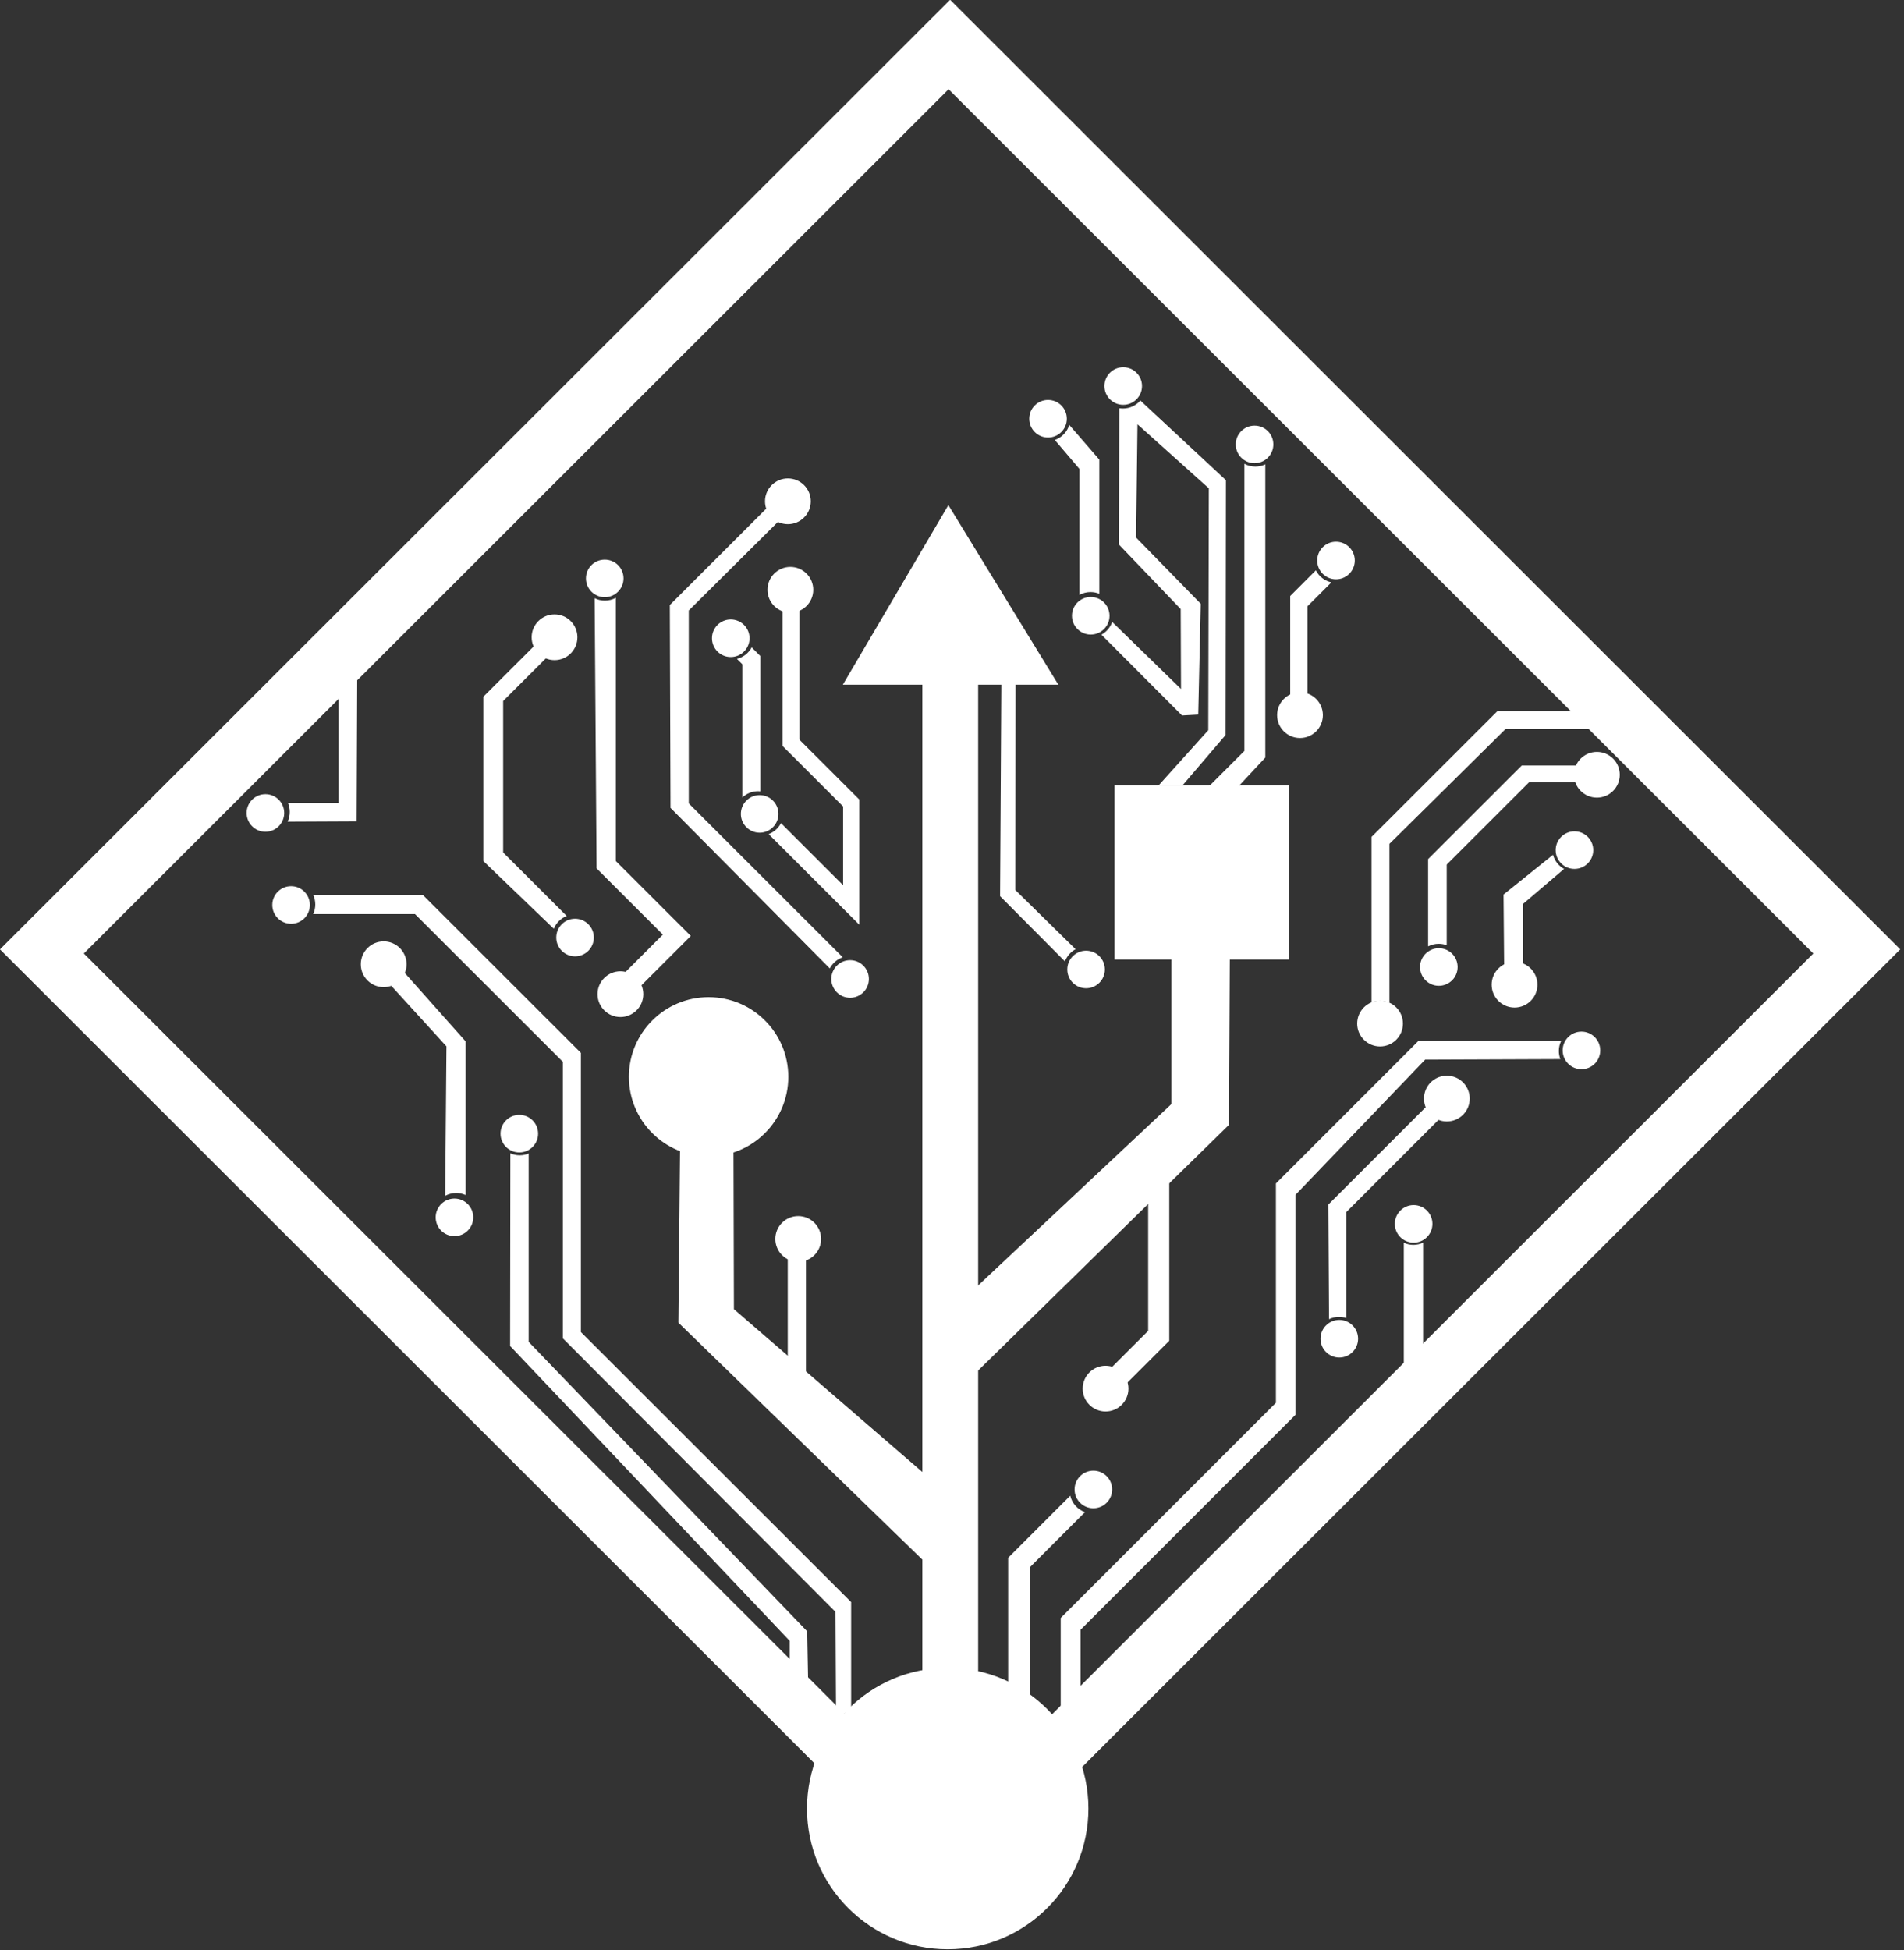 <?xml version="1.0" encoding="UTF-8" standalone="no"?>
<!DOCTYPE svg PUBLIC "-//W3C//DTD SVG 1.1//EN" "http://www.w3.org/Graphics/SVG/1.1/DTD/svg11.dtd">
<svg width="100%" height="100%" viewBox="0 0 458 469" version="1.1" xmlns="http://www.w3.org/2000/svg" xmlns:xlink="http://www.w3.org/1999/xlink" xml:space="preserve" xmlns:serif="http://www.serif.com/" style="fill-rule:evenodd;clip-rule:evenodd;stroke-linejoin:round;stroke-miterlimit:2;">
    <rect x="0" y="0" width="458" height="469" fill="#333333" stroke="none"/>
    <g transform="matrix(1,0,0,1,-10.164,-14.553)">
        <g transform="matrix(0.94,0,0,0.857,-284.252,-136.698)">
            <g transform="matrix(0.905,0,0,0.992,-7.968,4.305)">
                <circle cx="463.378" cy="446.361" r="6.471" style="fill:white;"/>
            </g>
        </g>
        <g transform="matrix(0.94,0,0,0.857,-284.252,-136.698)">
            <g transform="matrix(0.905,0,0,0.992,264.102,42.005)">
                <circle cx="463.378" cy="446.361" r="6.471" style="fill:white;"/>
            </g>
        </g>
        <g transform="matrix(0.94,0,0,0.857,-284.252,-136.698)">
            <g transform="matrix(0.905,0,0,0.992,281.424,10.041)">
                <circle cx="463.378" cy="446.361" r="6.471" style="fill:white;"/>
            </g>
        </g>
        <g transform="matrix(0.94,0,0,0.857,-284.252,-136.698)">
            <g transform="matrix(0.905,0,0,0.992,302.5,-48.871)">
                <circle cx="463.378" cy="446.361" r="6.471" style="fill:white;"/>
            </g>
        </g>
        <g transform="matrix(0.94,0,0,0.857,-284.252,-136.698)">
            <g transform="matrix(0.905,0,0,0.992,226.52,-65.603)">
                <circle cx="463.378" cy="446.361" r="6.471" style="fill:white;"/>
            </g>
        </g>
        <g transform="matrix(0.94,0,0,0.857,-284.252,-136.698)">
            <g transform="matrix(0.905,0,0,0.992,96.107,-100.784)">
                <circle cx="463.378" cy="446.361" r="6.471" style="fill:white;"/>
            </g>
        </g>
        <g transform="matrix(0.94,0,0,0.857,-284.252,-136.698)">
            <g transform="matrix(0.905,0,0,0.992,95.472,-125.616)">
                <circle cx="463.378" cy="446.361" r="6.471" style="fill:white;"/>
            </g>
        </g>
        <g transform="matrix(0.94,0,0,0.857,-284.252,-136.698)">
            <g transform="matrix(0.905,0,0,0.992,35.755,-87.462)">
                <circle cx="463.378" cy="446.361" r="6.471" style="fill:white;"/>
            </g>
        </g>
        <g transform="matrix(0.94,0,0,0.857,-284.252,-136.698)">
            <g transform="matrix(0.905,0,0,0.992,52.613,12.698)">
                <circle cx="463.378" cy="446.361" r="6.471" style="fill:white;"/>
            </g>
        </g>
        <g transform="matrix(0.94,0,0,0.857,-284.252,-136.698)">
            <g transform="matrix(0.905,0,0,0.992,98.113,81.397)">
                <circle cx="463.378" cy="446.361" r="6.471" style="fill:white;"/>
            </g>
        </g>
        <g transform="matrix(0.94,0,0,0.857,-284.252,-136.698)">
            <g transform="matrix(1.064,0,0,1.166,-18.888,-60.561)">
                <path d="M424.113,490.934C423.419,490.617 422.647,490.441 421.834,490.441C420.875,490.441 419.974,490.686 419.189,491.118L419.493,455.148L405.694,439.992L408.996,436.947L424.113,453.958L424.113,490.934Z" style="fill:white;"/>
            </g>
        </g>
        <g transform="matrix(0.94,0,0,0.857,-284.252,-136.698)">
            <g transform="matrix(1.064,0,0,1.166,-18.888,-60.561)">
                <path d="M641.982,444.589L641.982,404.742L672.298,374.425L691.515,374.425L695.822,378.733L674.253,378.733L646.289,406.405L646.289,444.672C645.602,444.363 644.84,444.191 644.038,444.191C643.311,444.191 642.617,444.333 641.982,444.589Z" style="fill:white;"/>
            </g>
        </g>
        <g transform="matrix(0.94,0,0,0.857,-284.252,-136.698)">
            <g transform="matrix(1.064,0,0,1.166,-18.888,-60.561)">
                <path d="M571.745,346.483L571.745,316.18L565.813,309.197C567.477,308.619 568.78,307.264 569.285,305.567L576.516,313.927L576.516,346.214C575.867,345.945 575.155,345.796 574.408,345.796C573.442,345.796 572.534,346.045 571.745,346.483Z" style="fill:white;"/>
            </g>
        </g>
        <g transform="matrix(0.94,0,0,0.857,-284.252,-136.698)">
            <g transform="matrix(1.064,0,0,1.166,-18.888,-60.561)">
                <path d="M448.413,423.759C447.003,424.313 445.876,425.434 445.313,426.84L428.368,410.547L428.368,370.995L441,358.363L443.899,361.262L433.131,372.03L433.131,408.476L448.413,423.759Z" style="fill:white;"/>
            </g>
        </g>
        <g transform="matrix(0.94,0,0,0.857,-284.252,-136.698)">
            <g transform="matrix(1.064,0,0,1.166,-18.888,-60.561)">
                <path d="M381.382,396.572L393.564,396.572L393.564,370.533L398.032,366.064L397.89,400.983L381.292,401.062C381.628,400.35 381.816,399.555 381.816,398.716C381.816,397.956 381.661,397.231 381.382,396.572Z" style="fill:white;"/>
            </g>
        </g>
        <g transform="matrix(0.94,0,0,0.857,-284.252,-136.698)">
            <g transform="matrix(1.064,0,0,1.166,-19.247,-60.87)">
                <path d="M571.141,432.027C569.969,432.658 569.051,433.703 568.583,434.965L552.984,419.261L553.289,367.534L556.716,367.534L556.648,417.773L571.141,432.027Z" style="fill:white;"/>
            </g>
        </g>
        <g transform="matrix(0.94,0,0,0.857,-284.252,-136.698)">
            <g transform="matrix(1.064,0,0,1.166,-18.888,-60.561)">
                <path d="M492.904,359.117L494.999,361.212L494.999,393.766C494.815,393.747 494.629,393.738 494.44,393.738C492.975,393.738 491.643,394.311 490.656,395.246L490.656,363.179L489.357,361.88C490.894,361.503 492.178,360.481 492.904,359.117Z" style="fill:white;"/>
            </g>
        </g>
        <g transform="matrix(0.94,0,0,0.857,-284.252,-136.698)">
            <g transform="matrix(1.064,0,0,1.166,-19.029,-59.942)">
                <path d="M514.939,433.174C513.59,433.635 512.476,434.606 511.827,435.857L473.515,397.217L473.349,348.388L496.708,325.03L499.707,328.029L477.905,349.708L477.905,396.14L514.939,433.174Z" style="fill:white;"/>
            </g>
        </g>
        <g transform="matrix(0.94,0,0,0.857,-284.252,-136.698)">
            <g transform="matrix(1.064,0,0,1.166,-18.888,-60.561)">
                <rect x="580.18" y="392.341" width="41.901" height="41.901" style="fill:white;"/>
            </g>
        </g>
        <g transform="matrix(0.94,0,0,0.857,-284.252,-136.698)">
            <g transform="matrix(1.064,0,0,1.166,-18.888,-60.561)">
                <path d="M514.829,368.097L566.656,368.091L540.211,324.875L514.829,368.097Z" style="fill:white;"/>
            </g>
        </g>
        <g transform="matrix(0.94,0,0,0.857,-284.252,-136.698)">
            <g transform="matrix(1.13,0,0,1.166,-54.658,-62.33)">
                <rect x="534.419" y="368.069" width="12.639" height="244.693" style="fill:white;"/>
            </g>
        </g>
        <g transform="matrix(0.94,0,0,0.857,-284.252,-136.698)">
            <g transform="matrix(0.833,-0.913,0.833,0.913,-296.891,339.23)">
                <path d="M601.304,422.985L601.304,714.869L309.42,714.869L309.42,422.985L601.304,422.985ZM587.312,436.505L321.662,436.505L321.662,702.155L587.312,702.155L587.312,436.505Z" style="fill:white;"/>
            </g>
        </g>
        <g transform="matrix(0.94,0,0,0.857,-284.252,-136.698)">
            <g transform="matrix(1.064,0,0,1.166,-18.888,-60.561)">
                <path d="M387.452,418.712L413.83,418.712L451.829,456.711L451.829,523.908L516.825,588.904L516.825,614.867L513.197,616.599L513.064,591.262L447.504,525.437L447.504,458.885L411.927,423.307L387.44,423.307C387.766,422.605 387.948,421.822 387.948,420.997C387.948,420.182 387.771,419.408 387.452,418.712Z" style="fill:white;"/>
            </g>
        </g>
        <g transform="matrix(1,0,0,1,-302,-188.623)">
            <g transform="matrix(0.965,0,0,0.965,9.511,11.955)">
                <circle cx="549.866" cy="648.913" r="35.073" style="fill:white;"/>
            </g>
        </g>
        <g transform="matrix(1,0,0,1,-302,-188.623)">
            <path d="M573.156,566.857L559.847,580.166L559.847,617.181L554.67,608.898L554.67,577.836L569.609,562.898C570.034,564.745 571.39,566.239 573.156,566.857Z" style="fill:white;"/>
        </g>
        <g transform="matrix(1,0,0,1,-302,-188.623)">
            <path d="M687.5,457.897L654.98,458.026L623.772,490.56L623.772,543.462L572.084,595.15L572.084,614.645L567.311,616.262L567.311,592.319L619.081,540.55L619.081,487.809L653.378,453.512L687.706,453.512C687.344,454.245 687.141,455.069 687.141,455.941C687.141,456.63 687.268,457.289 687.5,457.897Z" style="fill:white;"/>
        </g>
        <g transform="matrix(1,0,0,1,-302,-188.623)">
            <path d="M635.998,520.185C635.45,520.002 634.864,519.903 634.255,519.903C633.398,519.903 632.587,520.099 631.863,520.449L631.691,492.886L656.043,468.534L659.108,471.599L635.998,494.709L635.998,520.185Z" style="fill:white;"/>
        </g>
        <g transform="matrix(0.94,0,0,0.857,-284.252,-136.698)">
            <g transform="matrix(1.064,0,0,1.166,-18.888,-60.561)">
                <path d="M546.201,513.788L593.829,469.059L593.829,432.199L607.911,432.199L607.704,474.029L545.166,535.324" style="fill:white;"/>
            </g>
        </g>
        <g transform="matrix(0.94,0,0,0.857,-284.252,-136.698)">
            <g transform="matrix(1.064,0,0,1.166,-18.888,-60.561)">
                <path d="M654.387,502.399L654.387,530.989L649.748,532.645L649.748,502.416C650.449,502.739 651.228,502.92 652.049,502.92C652.885,502.92 653.677,502.733 654.387,502.399Z" style="fill:white;"/>
            </g>
        </g>
        <g transform="matrix(0.94,0,0,0.857,-284.252,-136.698)">
            <g transform="matrix(1.064,0,0,1.166,-18.888,-60.561)">
                <path d="M534.417,579.133L475.276,521.648L475.69,478.576L488.529,478.576L488.632,518.397L537.668,560.807" style="fill:white;"/>
            </g>
        </g>
        <g transform="matrix(0.94,0,0,0.857,-284.252,-136.698)">
            <g transform="matrix(1.064,0,0,1.166,-21.643,-66.599)">
                <circle cx="485.134" cy="467.65" r="19.171" style="fill:white;"/>
            </g>
        </g>
        <g transform="matrix(0.94,0,0,0.857,-284.252,-136.698)">
            <g transform="matrix(1.064,0,0,1.166,-19.311,-59.943)">
                <path d="M501.977,530.976L501.977,505.001L506.351,505.001L506.351,538.663L501.977,530.976Z" style="fill:white;"/>
            </g>
        </g>
        <g transform="matrix(0.94,0,0,0.857,-284.252,-136.698)">
            <g transform="matrix(1.064,0,0,1.166,-18.888,-60.561)">
                <path d="M579.611,352.992L596.163,369.137L596.089,349.9L581.216,334.348L581.322,301.584L581.373,301.562C581.644,301.603 581.921,301.624 582.203,301.624C583.875,301.624 585.373,300.877 586.383,299.7L606.966,318.876L606.881,380.212L596.428,392.446L590.68,392.446L602.718,379.051L602.851,320.834L585.693,305.425L585.359,332.687L600.91,348.62L600.306,375.293L596.408,375.505L577.016,356.056C578.224,355.402 579.16,354.309 579.611,352.992Z" style="fill:white;"/>
            </g>
        </g>
        <g transform="matrix(0.94,0,0,0.857,-284.252,-136.698)">
            <g transform="matrix(1.064,0,0,1.166,-18.888,-60.561)">
                <path d="M616.437,315.056L616.437,385.64L609.215,393.393L602.257,393.194L611.401,384.049L611.401,314.924C612.187,315.356 613.089,315.602 614.048,315.602C614.904,315.602 615.715,315.406 616.437,315.056Z" style="fill:white;"/>
            </g>
        </g>
        <g transform="matrix(0.94,0,0,0.857,-284.252,-136.698)">
            <g transform="matrix(1.064,0,0,1.166,-19.953,-60.561)">
                <path d="M633.331,343.47L627.569,349.232L627.569,371.762L623.427,371.928L623.427,346.747L629.603,340.571C630.337,342.025 631.699,343.11 633.331,343.47Z" style="fill:white;"/>
            </g>
        </g>
        <g transform="matrix(0.94,0,0,0.857,-284.252,-136.698)">
            <g transform="matrix(1.064,0,0,1.166,-18.888,-60.561)">
                <path d="M660.067,430.805C659.466,430.58 658.817,430.458 658.139,430.458C657.221,430.458 656.355,430.683 655.594,431.081L655.594,410.07L678.124,387.54L692.536,387.54L692.536,391.598L679.863,391.598L660.067,411.395L660.067,430.805Z" style="fill:white;"/>
            </g>
        </g>
        <g transform="matrix(0.94,0,0,0.857,-284.252,-136.698)">
            <g transform="matrix(1.064,0,0,1.166,-18.888,-60.561)">
                <path d="M685.632,409.042C686.023,410.502 687.001,411.724 688.296,412.438L678.455,420.838L678.455,436.907L673.889,436.907L673.734,418.601L685.632,409.042Z" style="fill:white;"/>
            </g>
        </g>
        <g transform="matrix(0.94,0,0,0.857,-284.252,-136.698)">
            <g transform="matrix(1.064,0,0,1.166,-18.888,-60.561)">
                <path d="M588.262,491.732L588.262,523.622L578.737,533.148L582.464,536.875L593.336,526.003L593.336,484.484" style="fill:white;"/>
            </g>
        </g>
        <g transform="matrix(0.94,0,0,0.857,-284.252,-136.698)">
            <g transform="matrix(1.064,0,0,1.166,-18.888,-60.561)">
                <path d="M439.27,480.931L439.27,526.266L506.26,595.947L506.546,611.408L502.041,606.638L502.041,598.225L434.805,527.262L434.869,480.892C435.555,481.199 436.315,481.37 437.115,481.37C437.88,481.37 438.608,481.214 439.27,480.931Z" style="fill:white;"/>
            </g>
        </g>
        <g transform="matrix(0.94,0,0,0.857,-284.252,-136.698)">
            <g transform="matrix(0.905,0,0,0.992,176.765,123.399)">
                <circle cx="463.378" cy="446.361" r="6.471" style="fill:white;"/>
            </g>
        </g>
        <g transform="matrix(0.94,0,0,0.857,-284.252,-136.698)">
            <g transform="matrix(1.064,0,0,1.166,-18.888,-60.561)">
                <path d="M496.986,404.062C498.271,403.578 499.328,402.627 499.949,401.417L514.898,416.366L514.898,397.414L500.32,382.836L500.32,349.305L504.397,349.305L504.397,381.345L518.791,395.739L518.791,425.867L496.986,404.062Z" style="fill:white;"/>
            </g>
        </g>
        <g transform="matrix(0.94,0,0,0.857,-284.252,-136.698)">
            <g transform="matrix(1.064,0,0,1.166,-18.888,-60.561)">
                <path d="M460.233,347.184L460.233,410.547L478.261,428.575L465.539,441.298L462.018,437.778L471.544,428.252L455.599,412.307L455.138,347.28C455.877,347.65 456.711,347.858 457.593,347.858C458.55,347.858 459.449,347.613 460.233,347.184Z" style="fill:white;"/>
            </g>
        </g>
        <g transform="matrix(0.94,0,0,0.857,-284.252,-136.698)">
            <g transform="matrix(0.905,0,0,0.992,247.011,20.954)">
                <circle cx="463.378" cy="446.361" r="6.471" style="fill:white;"/>
            </g>
        </g>
        <g transform="matrix(0.94,0,0,0.857,-284.252,-136.698)">
            <g transform="matrix(0.743,0,0,0.815,123.67,-24.975)">
                <circle cx="463.378" cy="446.361" r="6.471" style="fill:white;"/>
            </g>
        </g>
        <g transform="matrix(0.94,0,0,0.857,-284.252,-136.698)">
            <g transform="matrix(0.743,0,0,0.815,155.919,-8.181)">
                <circle cx="463.378" cy="446.361" r="6.471" style="fill:white;"/>
            </g>
        </g>
        <g transform="matrix(0.94,0,0,0.857,-284.252,-136.698)">
            <g transform="matrix(0.743,0,0,0.815,248.039,-14.486)">
                <circle cx="463.378" cy="446.361" r="6.471" style="fill:white;"/>
            </g>
        </g>
        <g transform="matrix(0.94,0,0,0.857,-284.252,-136.698)">
            <g transform="matrix(0.743,0,0,0.815,163.315,41.12)">
                <circle cx="463.378" cy="446.361" r="6.471" style="fill:white;"/>
            </g>
        </g>
        <g transform="matrix(0.94,0,0,0.857,-284.252,-136.698)">
            <g transform="matrix(0.743,0,0,0.815,36.839,40.855)">
                <circle cx="463.378" cy="446.361" r="6.471" style="fill:white;"/>
            </g>
        </g>
        <g transform="matrix(0.94,0,0,0.857,-284.252,-136.698)">
            <g transform="matrix(0.743,0,0,0.815,43.409,66.674)">
                <circle cx="463.378" cy="446.361" r="6.471" style="fill:white;"/>
            </g>
        </g>
        <g transform="matrix(0.94,0,0,0.857,-284.252,-136.698)">
            <g transform="matrix(0.743,0,0,0.815,85.213,154.34)">
                <circle cx="463.378" cy="446.361" r="6.471" style="fill:white;"/>
            </g>
        </g>
        <g transform="matrix(0.94,0,0,0.857,-284.252,-136.698)">
            <g transform="matrix(0.743,0,0,0.815,101.808,130.855)">
                <circle cx="463.378" cy="446.361" r="6.471" style="fill:white;"/>
            </g>
        </g>
        <g transform="matrix(0.94,0,0,0.857,-284.252,-136.698)">
            <g transform="matrix(0.743,0,0,0.815,116.073,75.81)">
                <circle cx="463.378" cy="446.361" r="6.471" style="fill:white;"/>
            </g>
        </g>
        <g transform="matrix(0.94,0,0,0.857,-284.252,-136.698)">
            <g transform="matrix(0.743,0,0,0.815,186.459,87.441)">
                <circle cx="463.378" cy="446.361" r="6.471" style="fill:white;"/>
            </g>
        </g>
        <g transform="matrix(0.94,0,0,0.857,-284.252,-136.698)">
            <g transform="matrix(0.743,0,0,0.815,246.845,84.775)">
                <circle cx="463.378" cy="446.361" r="6.471" style="fill:white;"/>
            </g>
        </g>
        <g transform="matrix(0.94,0,0,0.857,-284.252,-136.698)">
            <g transform="matrix(0.743,0,0,0.815,310.803,-29.997)">
                <circle cx="463.378" cy="446.361" r="6.471" style="fill:white;"/>
            </g>
        </g>
        <g transform="matrix(0.94,0,0,0.857,-284.252,-136.698)">
            <g transform="matrix(0.743,0,0,0.815,289.959,-62.583)">
                <circle cx="463.378" cy="446.361" r="6.471" style="fill:white;"/>
            </g>
        </g>
        <g transform="matrix(0.94,0,0,0.857,-284.252,-136.698)">
            <g transform="matrix(0.743,0,0,0.815,256.351,-78.964)">
                <circle cx="463.378" cy="446.361" r="6.471" style="fill:white;"/>
            </g>
        </g>
        <g transform="matrix(0.94,0,0,0.857,-284.252,-136.698)">
            <g transform="matrix(0.743,0,0,0.815,237.111,-69.783)">
                <circle cx="463.378" cy="446.361" r="6.471" style="fill:white;"/>
            </g>
        </g>
        <g transform="matrix(0.94,0,0,0.857,-284.252,-136.698)">
            <g transform="matrix(0.743,0,0,0.815,371.827,51.283)">
                <circle cx="463.378" cy="446.361" r="6.471" style="fill:white;"/>
            </g>
        </g>
        <g transform="matrix(0.94,0,0,0.857,-284.252,-136.698)">
            <g transform="matrix(0.743,0,0,0.815,337.118,84.084)">
                <circle cx="463.378" cy="446.361" r="6.471" style="fill:white;"/>
            </g>
        </g>
        <g transform="matrix(0.94,0,0,0.857,-284.252,-136.698)">
            <g transform="matrix(0.743,0,0,0.815,373.616,107.493)">
                <circle cx="463.378" cy="446.361" r="6.471" style="fill:white;"/>
            </g>
        </g>
        <g transform="matrix(0.94,0,0,0.857,-284.252,-136.698)">
            <g transform="matrix(0.743,0,0,0.815,330.67,156.167)">
                <circle cx="463.378" cy="446.361" r="6.471" style="fill:white;"/>
            </g>
        </g>
        <g transform="matrix(0.94,0,0,0.857,-284.252,-136.698)">
            <g transform="matrix(0.743,0,0,0.815,311.647,188.401)">
                <circle cx="463.378" cy="446.361" r="6.471" style="fill:white;"/>
            </g>
        </g>
        <g transform="matrix(0.94,0,0,0.857,-284.252,-136.698)">
            <g transform="matrix(0.743,0,0,0.815,248.712,230.704)">
                <circle cx="463.378" cy="446.361" r="6.471" style="fill:white;"/>
            </g>
        </g>
    </g>
</svg>
